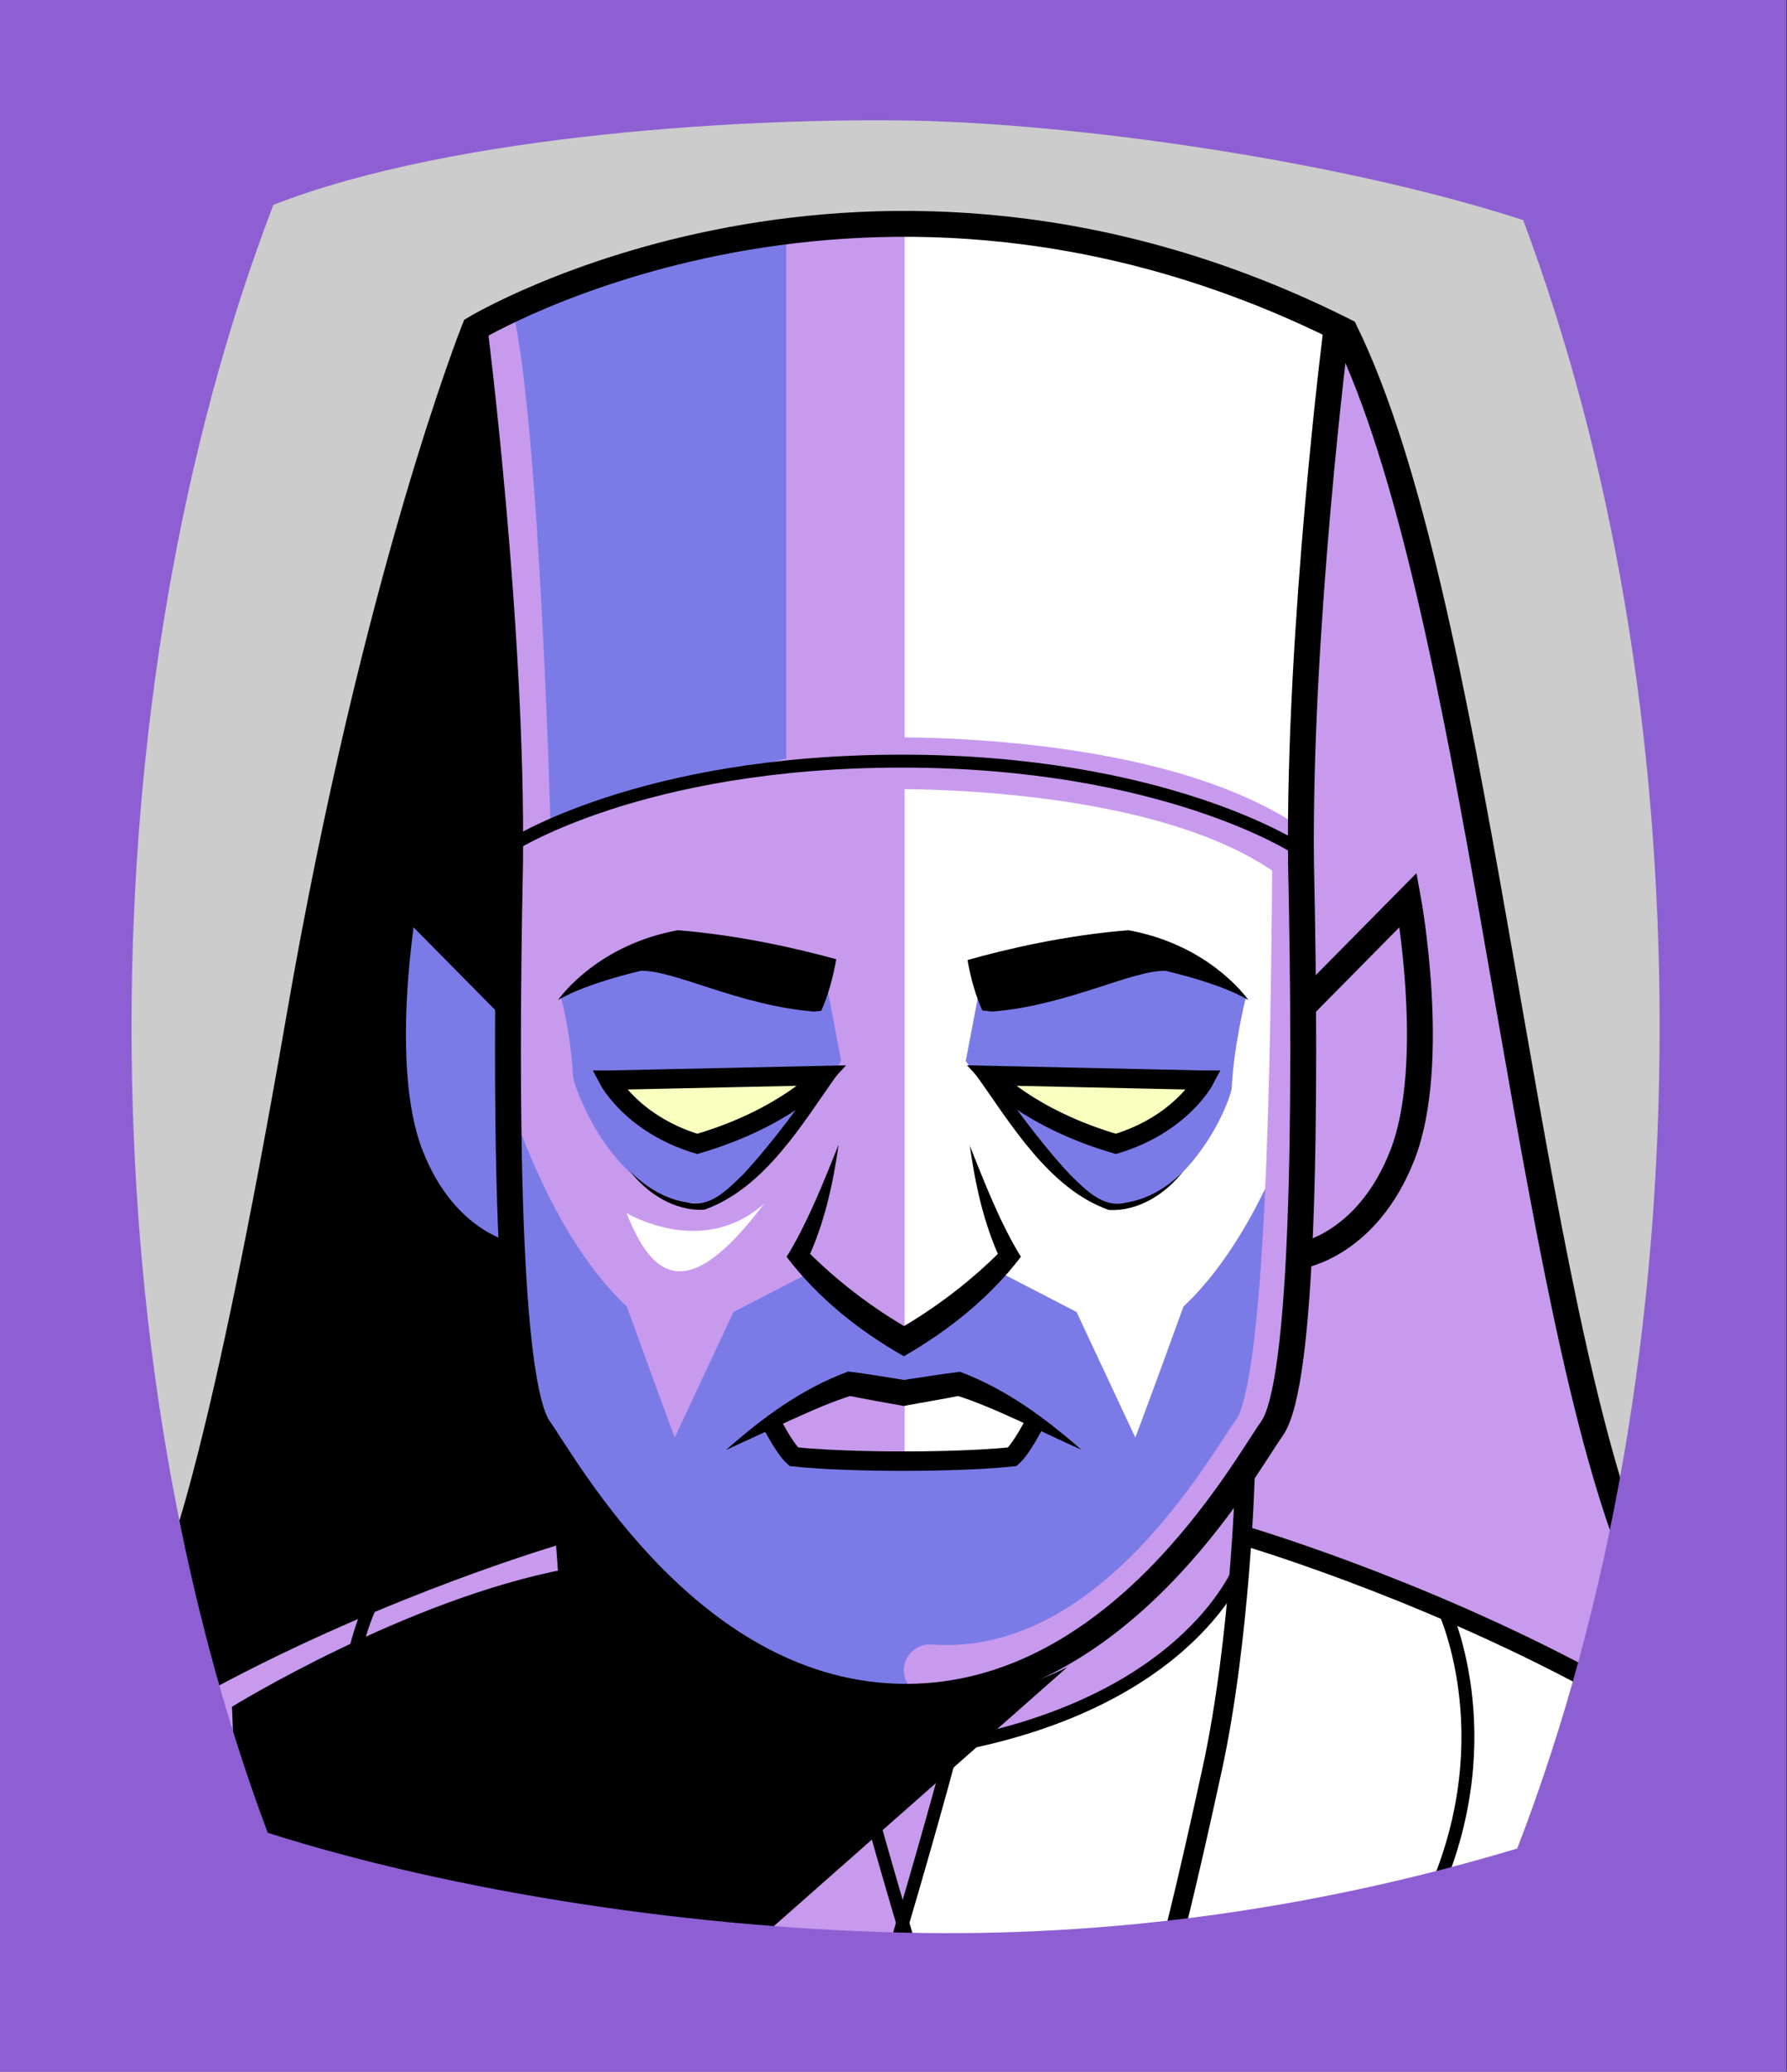 <svg id="Capa_2" xmlns="http://www.w3.org/2000/svg" xmlns:xlink="http://www.w3.org/1999/xlink" viewBox="0 0 69.02 80">
<rect x="0" y="0" width="69.02" height="80" fill="#333333" stroke="none"/>
<defs >
<style >
.cls-1{fill:#c89aed;}.cls-2{fill:#fff;}.cls-3{fill:#f8ffbf;}.cls-4{fill:#7b7be8;}.cls-5{fill:#a88347;}.cls-6{fill:#782ab5;}.cls-7,.cls-8,.cls-9,.cls-10,.cls-11,.cls-12,.cls-13{fill:none;}.cls-7,.cls-8,.cls-9,.cls-13{stroke-miterlimit:10;}.cls-7,.cls-9,.cls-13{stroke:#000;}.cls-8{stroke:#c89aed;stroke-width:2px;}.cls-8,.cls-10{stroke-linecap:round;}.cls-9{stroke-width:.75px;}.cls-10{stroke:#deb778;stroke-dasharray:0 0 0 4.06;stroke-linejoin:round;}.cls-14{fill:#deb778;}.cls-15{fill:url(#USGS_19_Inundación_de_tierra_2);}.cls-12{stroke:#1d1d1b;stroke-dasharray:0 0 2 2;stroke-width:.3px;}.cls-16{fill:#fcf0c5;}.cls-13{stroke-width:.5px;}
</style>
<pattern id="USGS_19_Inundación_de_tierra_2" x="0" y="0" width="72" height="72" patternTransform="translate(339.52 -16351) rotate(-90)" patternUnits="userSpaceOnUse" viewBox="0 0 72 72">
<g >
<rect class="cls-11" width="72" height="72">
</rect>
<g >
<line class="cls-12" x1="71" y1="71" x2="144.44" y2="71">
</line>
<line class="cls-12" x1="71" y1="67" x2="144.44" y2="67">
</line>
<line class="cls-12" x1="71" y1="63" x2="144.44" y2="63">
</line>
<line class="cls-12" x1="71" y1="59" x2="144.44" y2="59">
</line>
<line class="cls-12" x1="71" y1="55" x2="144.44" y2="55">
</line>
<line class="cls-12" x1="71" y1="51" x2="144.44" y2="51">
</line>
<line class="cls-12" x1="71" y1="47" x2="144.44" y2="47">
</line>
<line class="cls-12" x1="71" y1="43" x2="144.44" y2="43">
</line>
<line class="cls-12" x1="71" y1="39" x2="144.44" y2="39">
</line>
<line class="cls-12" x1="71" y1="35" x2="144.44" y2="35">
</line>
<line class="cls-12" x1="71" y1="31" x2="144.44" y2="31">
</line>
<line class="cls-12" x1="71" y1="27" x2="144.44" y2="27">
</line>
<line class="cls-12" x1="71" y1="23" x2="144.44" y2="23">
</line>
<line class="cls-12" x1="71" y1="19" x2="144.44" y2="19">
</line>
<line class="cls-12" x1="71" y1="15" x2="144.44" y2="15">
</line>
<line class="cls-12" x1="71" y1="11" x2="144.44" y2="11">
</line>
<line class="cls-12" x1="71" y1="7" x2="144.44" y2="7">
</line>
<line class="cls-12" x1="71" y1="3" x2="144.44" y2="3">
</line>
</g>
<g >
<line class="cls-12" x1="-1" y1="71" x2="72.44" y2="71">
</line>
<line class="cls-12" x1="-1" y1="67" x2="72.44" y2="67">
</line>
<line class="cls-12" x1="-1" y1="63" x2="72.44" y2="63">
</line>
<line class="cls-12" x1="-1" y1="59" x2="72.44" y2="59">
</line>
<line class="cls-12" x1="-1" y1="55" x2="72.44" y2="55">
</line>
<line class="cls-12" x1="-1" y1="51" x2="72.44" y2="51">
</line>
<line class="cls-12" x1="-1" y1="47" x2="72.44" y2="47">
</line>
<line class="cls-12" x1="-1" y1="43" x2="72.44" y2="43">
</line>
<line class="cls-12" x1="-1" y1="39" x2="72.44" y2="39">
</line>
<line class="cls-12" x1="-1" y1="35" x2="72.44" y2="35">
</line>
<line class="cls-12" x1="-1" y1="31" x2="72.44" y2="31">
</line>
<line class="cls-12" x1="-1" y1="27" x2="72.44" y2="27">
</line>
<line class="cls-12" x1="-1" y1="23" x2="72.44" y2="23">
</line>
<line class="cls-12" x1="-1" y1="19" x2="72.44" y2="19">
</line>
<line class="cls-12" x1="-1" y1="15" x2="72.44" y2="15">
</line>
<line class="cls-12" x1="-1" y1="11" x2="72.44" y2="11">
</line>
<line class="cls-12" x1="-1" y1="7" x2="72.44" y2="7">
</line>
<line class="cls-12" x1="-1" y1="3" x2="72.44" y2="3">
</line>
<line class="cls-12" x1="1.04" y1="69" x2="74.48" y2="69">
</line>
<line class="cls-12" x1="1.04" y1="65" x2="74.48" y2="65">
</line>
<line class="cls-12" x1="1.04" y1="61" x2="74.48" y2="61">
</line>
<line class="cls-12" x1="1.04" y1="57" x2="74.48" y2="57">
</line>
<line class="cls-12" x1="1.04" y1="53" x2="74.48" y2="53">
</line>
<line class="cls-12" x1="1.04" y1="49" x2="74.48" y2="49">
</line>
<line class="cls-12" x1="1.04" y1="45" x2="74.48" y2="45">
</line>
<line class="cls-12" x1="1.04" y1="41" x2="74.48" y2="41">
</line>
<line class="cls-12" x1="1.04" y1="37" x2="74.48" y2="37">
</line>
<line class="cls-12" x1="1.04" y1="33" x2="74.48" y2="33">
</line>
<line class="cls-12" x1="1.04" y1="29" x2="74.48" y2="29">
</line>
<line class="cls-12" x1="1.04" y1="25" x2="74.48" y2="25">
</line>
<line class="cls-12" x1="1.04" y1="21" x2="74.48" y2="21">
</line>
<line class="cls-12" x1="1.04" y1="17" x2="74.48" y2="17">
</line>
<line class="cls-12" x1="1.04" y1="13" x2="74.48" y2="13">
</line>
<line class="cls-12" x1="1.04" y1="9" x2="74.48" y2="9">
</line>
<line class="cls-12" x1="1.04" y1="5" x2="74.48" y2="5">
</line>
<line class="cls-12" x1="1.04" y1="1" x2="74.48" y2="1">
</line>
</g>
<g >
<line class="cls-12" x1="-73" y1="71" x2=".44" y2="71">
</line>
<line class="cls-12" x1="-73" y1="67" x2=".44" y2="67">
</line>
<line class="cls-12" x1="-73" y1="63" x2=".44" y2="63">
</line>
<line class="cls-12" x1="-73" y1="59" x2=".44" y2="59">
</line>
<line class="cls-12" x1="-73" y1="55" x2=".44" y2="55">
</line>
<line class="cls-12" x1="-73" y1="51" x2=".44" y2="51">
</line>
<line class="cls-12" x1="-73" y1="47" x2=".44" y2="47">
</line>
<line class="cls-12" x1="-73" y1="43" x2=".44" y2="43">
</line>
<line class="cls-12" x1="-73" y1="39" x2=".44" y2="39">
</line>
<line class="cls-12" x1="-73" y1="35" x2=".44" y2="35">
</line>
<line class="cls-12" x1="-73" y1="31" x2=".44" y2="31">
</line>
<line class="cls-12" x1="-73" y1="27" x2=".44" y2="27">
</line>
<line class="cls-12" x1="-73" y1="23" x2=".44" y2="23">
</line>
<line class="cls-12" x1="-73" y1="19" x2=".44" y2="19">
</line>
<line class="cls-12" x1="-73" y1="15" x2=".44" y2="15">
</line>
<line class="cls-12" x1="-73" y1="11" x2=".44" y2="11">
</line>
<line class="cls-12" x1="-73" y1="7" x2=".44" y2="7">
</line>
<line class="cls-12" x1="-73" y1="3" x2=".44" y2="3">
</line>
<line class="cls-12" x1="-70.96" y1="69" x2="2.48" y2="69">
</line>
<line class="cls-12" x1="-70.96" y1="65" x2="2.48" y2="65">
</line>
<line class="cls-12" x1="-70.96" y1="61" x2="2.48" y2="61">
</line>
<line class="cls-12" x1="-70.96" y1="57" x2="2.48" y2="57">
</line>
<line class="cls-12" x1="-70.96" y1="53" x2="2.48" y2="53">
</line>
<line class="cls-12" x1="-70.96" y1="49" x2="2.48" y2="49">
</line>
<line class="cls-12" x1="-70.96" y1="45" x2="2.48" y2="45">
</line>
<line class="cls-12" x1="-70.96" y1="41" x2="2.48" y2="41">
</line>
<line class="cls-12" x1="-70.96" y1="37" x2="2.48" y2="37">
</line>
<line class="cls-12" x1="-70.96" y1="33" x2="2.48" y2="33">
</line>
<line class="cls-12" x1="-70.96" y1="29" x2="2.48" y2="29">
</line>
<line class="cls-12" x1="-70.96" y1="25" x2="2.48" y2="25">
</line>
<line class="cls-12" x1="-70.96" y1="21" x2="2.48" y2="21">
</line>
<line class="cls-12" x1="-70.96" y1="17" x2="2.48" y2="17">
</line>
<line class="cls-12" x1="-70.96" y1="13" x2="2.48" y2="13">
</line>
<line class="cls-12" x1="-70.96" y1="9" x2="2.48" y2="9">
</line>
<line class="cls-12" x1="-70.96" y1="5" x2="2.48" y2="5">
</line>
<line class="cls-12" x1="-70.96" y1="1" x2="2.48" y2="1">
</line>
</g>
</g>
</pattern>
</defs>
  <path
     style="opacity:1;vector-effect:none;fill:#cccccc;fill-opacity:1;fill-rule:nonzero;stroke:none;stroke-width:4.495;stroke-linecap:butt;stroke-linejoin:miter;stroke-miterlimit:4;stroke-dasharray:none;stroke-dashoffset:0;stroke-opacity:1"
     d="M -0.08,0.361 V 80.361 H 68.92 V 0.361 Z"
     id="rect4304"/>

<g id="Capa_9">
<g >
<path class="cls-1" d="M7.04,59.42s4.14-14.68,4.83-20.89,4.83-23.16,6.7-25.62c4.14-3.65,21.78-8.08,33.41-.1,5.32,13.21,5.91,26.12,7.79,34.49s4.43,14.88,4.43,14.88l-4.93,11.04s-10.35,5.03-20.99,4.04-29.07-4.83-29.07-4.83l-2.17-13.01Z">
</path>
<path class="cls-1" d="M54.33,43.74c-.97,3.34-4.15,4.81-4.15,4.81l-.9,6.59-1.06,1.74-.32,.54-.08,3.83s-4.32,5.38-10.92,6.03c-.97,3.34-2.03,7.41-2.03,7.41l-1.87-7.25s-7.74-1.46-11.08-6.19c-.25-3.34-.08-4.07-.08-4.07l-1.39-2.44-.65-6.28s-3.09-.48-4.23-4.8c-1.14-4.32-.09-8.39-.09-8.39l4.24,3.34-.08-5.78s5.37-3.42,15.15-3.34h.15c9.68,.11,15.24,3.26,15.24,3.26l.41,6.19,3.74-4.08s.98,5.54,0,8.88Z">
</path>
<path class="cls-4" d="M31.94,38.09l.55,2.88s-2.57,4.13-4.91,5.45c-3.27,.47-5.14-3.58-5.45-4.83-.08-1.71-.47-3.11-.47-3.11l3.43-1.48,6.85,1.09Z">
</path>
<path class="cls-2" d="M50.18,48.55l-.9,6.59-1.06,1.74-.13,.03-13.15,8.87V29.49c9.68,.11,15.24,3.26,15.24,3.26l.41,6.19-.41,9.61Z">
</path>
<path class="cls-4" d="M37.85,38.09l-.55,2.88s2.99,4.23,5.33,5.55c2.75,.36,4.63-3.21,4.94-4.46,.08-1.71,.56-3.59,.56-3.59l-3.43-1.48-6.85,1.09Z">
</path>
<path class="cls-3" d="M38.65,41.49l7.65,.33s-.75,1.6-3.43,2.35c-2.72-1.08-4.22-2.68-4.22-2.68Z">
</path>
<path class="cls-3" d="M31.29,41.49l-7.65,.33s.75,1.6,3.43,2.35c2.72-1.08,4.22-2.68,4.22-2.68Z">
</path>
<path class="cls-4" d="M45.71,50.45c-1.44,3.97-1.86,5.06-1.86,5.06l-2.27-4.85-2.88-1.49-3.48,2.41-.26,.15-.26-.15-3.48-2.41-2.89,1.49-2.27,4.85s-.41-1.09-1.85-5.06c-3.25-3.04-4.79-8.81-4.79-8.81,0,0,.05,10.67,1.08,12.94,1.03,2.27,4.84,6.54,8.61,9.17,2.34,1.64,4.53,1.94,5.84,1.93h.02c1.31,.01,3.5-.29,5.84-1.93,3.76-2.63,7.58-6.9,8.61-9.17,1.03-2.27,1.08-12.94,1.08-12.94,0,0-1.54,5.77-4.79,8.81Zm-6.61,5.82h-8.4l-.85-1.38,2.89-1.54,2.16,.69,1.85-.62,3.19,1.47-.84,1.38Z">
</path>
<path d="M18.47,13.11s-4.03,11.76-6.11,21.71-5.58,27.12-5.58,27.12l.87,2.73s10.7-4.99,13.98-5.43c.51-1.93,.01-2.77,.01-2.77l-1.64-2.62-.22-10.17s-.22-12.14,.11-15.64-1.44-14.93-1.44-14.93Z">
</path>
<path class="cls-4" d="M19.37,38.57l-3.89-3.3s-.78,7.1,.53,9.79c1.53,2.84,3.79,3.4,3.79,3.4l-.43-9.89Z">
</path>
<path class="cls-1" d="M20.02,32.35c.1-.3,17.49-6.92,30.16,.4l.03,5.51,4.12-3.4s2.8,11.23-4.02,14.03c-.5,4.21-1.03,6.25-1.03,6.25l-1.06,1.74-.42,1.94s12.23,5.01,13.84,6.42c2.21-2.91,.6-8.32,.6-8.32,0,0-3.11-10.73-3.81-17.55s-3.77-23.65-6.45-26.56c-9.6-4.92-23.84-5.82-33.36-.21,.8,9.73,1.4,19.75,1.4,19.75Z">
</path>
<path class="cls-2" d="M34.94,29.49V8.62s12.96,1.23,17.04,4.18c-1.7,9.55-1.97,19.67-1.97,19.67,0,0-6.56-3.09-15.08-2.99Z">
</path>
<path class="cls-2" d="M47.82,61.25s-2.33,4.6-10.92,6.03c-1.22,3.88-2.5,8.6-2.5,8.6l22.29-.1,5.7-9.82-2.26-2.06s-11.21-4.55-12.14-4.48c.17,1.55-.17,1.84-.17,1.84Z">
</path>
<path d="M8.95,65.91s6.74-4.16,12.94-5.33c.47,4.55,2.67,14.27,2.67,14.27l-15.34-2.42-.26-6.52Z">
</path>
<path d="M42.93,62.87l-15.02,13.25-7.31-.96,1.24-17.98s3.82,4.57,5.19,5.37,6.99,5.3,15.9,.32Z">
</path>
<path class="cls-4" d="M21.26,31.75s-.41-15.05-1.43-19.66c2.35-1.13,8.91-2.46,10.54-2.87V29.29s-6.14,1.43-9.11,2.46Z">
</path>
<path class="cls-8" d="M33.78,29.48s11.13-.38,16.36,3.63c-.08,11.44-.41,20.65-1.55,22.24s-5.59,9.66-12.68,9.15">
</path>
<path class="cls-2" d="M24.2,46.84s2.92,1.77,5.31-.36c-2.97,3.96-4.32,2.86-5.31,.36Z">
</path>
<path class="cls-7" d="M6.97,60.16s1.62-3.73,4.58-20.82c2.96-17.1,6.78-26.65,6.78-26.65,0,0,15.19-9.17,33.62,.1,5.06,10.32,6.78,35.72,10.98,46.9">
</path>
<path class="cls-7" d="M51.62,12.68s-1.47,11.56-1.37,20.64c.21,9.69,.1,20.1-1.12,21.84-1.09,1.53-5.9,10.36-14.14,10.36s-13.08-8.83-14.17-10.36c-1.22-1.74-1.32-12.15-1.12-21.84,.1-9.08-1.37-20.64-1.37-20.64">
</path>
<path class="cls-13" d="M19.7,32.68s5-3.29,15.13-3.29,15.25,3.36,15.25,3.36">
</path>
<path class="cls-7" d="M19.7,38.87l-4.07-4.12s-1.15,6.32,.22,9.84,3.96,3.9,3.96,3.9">
</path>
<path class="cls-7" d="M50.32,38.87l4.07-4.12s1.15,6.32-.22,9.84-3.96,3.9-3.96,3.9">
</path>
<path class="cls-9" d="M23.52,41.71l8.29-.18s-1.52,1.66-4.88,2.64c-2.51-.76-3.41-2.46-3.41-2.46Z">
</path>
<path d="M24.3,45.19c.61,.64,1.41,1.12,2.25,1.24,.88,.22,1.54-.49,2.15-1.08,1.19-1.28,2.22-2.73,3.24-4.16l.42,.27c-1.37,1.93-2.81,4.41-5.15,5.25-1.17,.07-2.25-.65-2.91-1.53h0Z">
</path>
<path class="cls-9" d="M46.51,41.71l-8.29-.18s1.52,1.66,4.88,2.64c2.51-.76,3.41-2.46,3.41-2.46Z">
</path>
<path d="M45.73,45.19c-.67,.88-1.74,1.6-2.91,1.53-2.31-.82-3.79-3.34-5.15-5.25,0,0,.42-.27,.42-.27,1.02,1.43,2.05,2.88,3.24,4.16,.61,.59,1.27,1.3,2.15,1.08,.85-.13,1.64-.6,2.25-1.24h0Z">
</path>
<path d="M32.3,37.04c-.12,.67-.3,1.37-.58,1.99-.09,.01-.18,.02-.27,.03-2.88-.22-5.47-1.63-6.71-1.57-2.25,.54-3.07,1.06-3.19,1.13,.17-.24,1.62-2.15,4.63-2.7,2.38,.19,4.63,.71,6.12,1.12Z">
</path>
<path d="M48.22,38.62c-.12-.07-.93-.59-3.19-1.13-1.24-.06-3.83,1.35-6.71,1.57-.13-.01-.26-.03-.38-.04-.27-.61-.46-1.29-.57-1.95,1.49-.42,3.79-.96,6.22-1.15,3.01,.55,4.46,2.46,4.63,2.7Z">
</path>
<path d="M37.44,44.2c.59,1.47,1.17,2.99,1.99,4.33-1.21,1.59-2.8,2.85-4.52,3.84-1.73-.98-3.32-2.25-4.53-3.84l.13-.21c.74-1.26,1.31-2.7,1.88-4.12-.22,1.54-.55,3.05-1.22,4.48,0,0-.05-.43-.05-.43,1.2,1.21,2.57,2.26,4.05,3.1h-.5c1.48-.85,2.84-1.89,4.04-3.1l-.05,.43c-.67-1.43-.99-2.94-1.21-4.48h0Z">
</path>
<path d="M41.79,55.99c-1.41-.62-3.47-1.69-4.9-2.12,0,0,.19,.02,.19,.02-.72,.15-1.45,.26-2.17,.4-.72-.13-1.43-.25-2.15-.4l.19-.02c-.8,.24-1.62,.61-2.44,.98l-2.47,1.14c1.42-1.25,2.91-2.36,4.72-3.03,.75,.09,1.5,.22,2.25,.34,0,0-.2,0-.2,0,.76-.11,1.51-.24,2.27-.33,1.8,.68,3.29,1.79,4.71,3.03h0Z">
</path>
<path class="cls-9" d="M39.97,54.93s-.5,.99-.87,1.32c-1.53,.17-3.96,.17-3.96,.17h-.52s-2.42,0-3.96-.17c-.37-.33-.87-1.32-.87-1.32">
</path>
<path class="cls-9" d="M21.71,56.91s.17,6.34,1.27,11.4,1.61,6.91,1.61,6.91">
</path>
<path class="cls-9" d="M48.09,56.91s-.17,6.34-1.27,11.4-1.61,6.91-1.61,6.91">
</path>
<path class="cls-13" d="M21.76,60.37s1.84,5.3,11.17,7.03c.98,3.69,2.36,8.29,2.36,8.29">
</path>
<path class="cls-13" d="M47.97,60.37s-1.84,5.3-11.17,7.03c-.98,3.69-2.36,8.29-2.36,8.29">
</path>
<path class="cls-9" d="M21.65,59.24s-6.74,1.94-13.66,5.67">
</path>
<path class="cls-9" d="M47.85,59.24s6.74,1.94,13.66,5.67">
</path>
<path class="cls-13" d="M14.3,62.02s-2.39,4.88,.31,11.06">
</path>
<path class="cls-13" d="M55.72,62.02s2.39,4.88-.31,11.06">
</path>
</g>
</g>

  <path
     style="opacity:1;vector-effect:none;fill:#8d5fd3;fill-opacity:1;fill-rule:nonzero;stroke:none;stroke-width:2.358;stroke-linecap:butt;stroke-linejoin:miter;stroke-miterlimit:4;stroke-dasharray:none;stroke-dashoffset:0;stroke-opacity:0.442"
     d="M 0,1.2e-7 V 80 H 69 V 1.2e-7 Z M 35.24,4.658 c 6.068,0.112 16.27,1.47 23.59,3.84 3.46,9.24 5.27,19.951 5.27,31.141 0,11.47 -1.89,22.39 -5.5,31.74 -7.2,2.16 -14.94,3.377 -23.02,3.26 -8.58,-0.124 -18.036,-1.573 -25.24,-3.869 -3.45,-9.22 -5.26,-19.931 -5.26,-31.131 0,-11.2 1.89,-22.38 5.48,-31.73 C 17.683,5.134 29.173,4.546 35.24,4.658 Z"
     id="rect4304" />


</svg>
